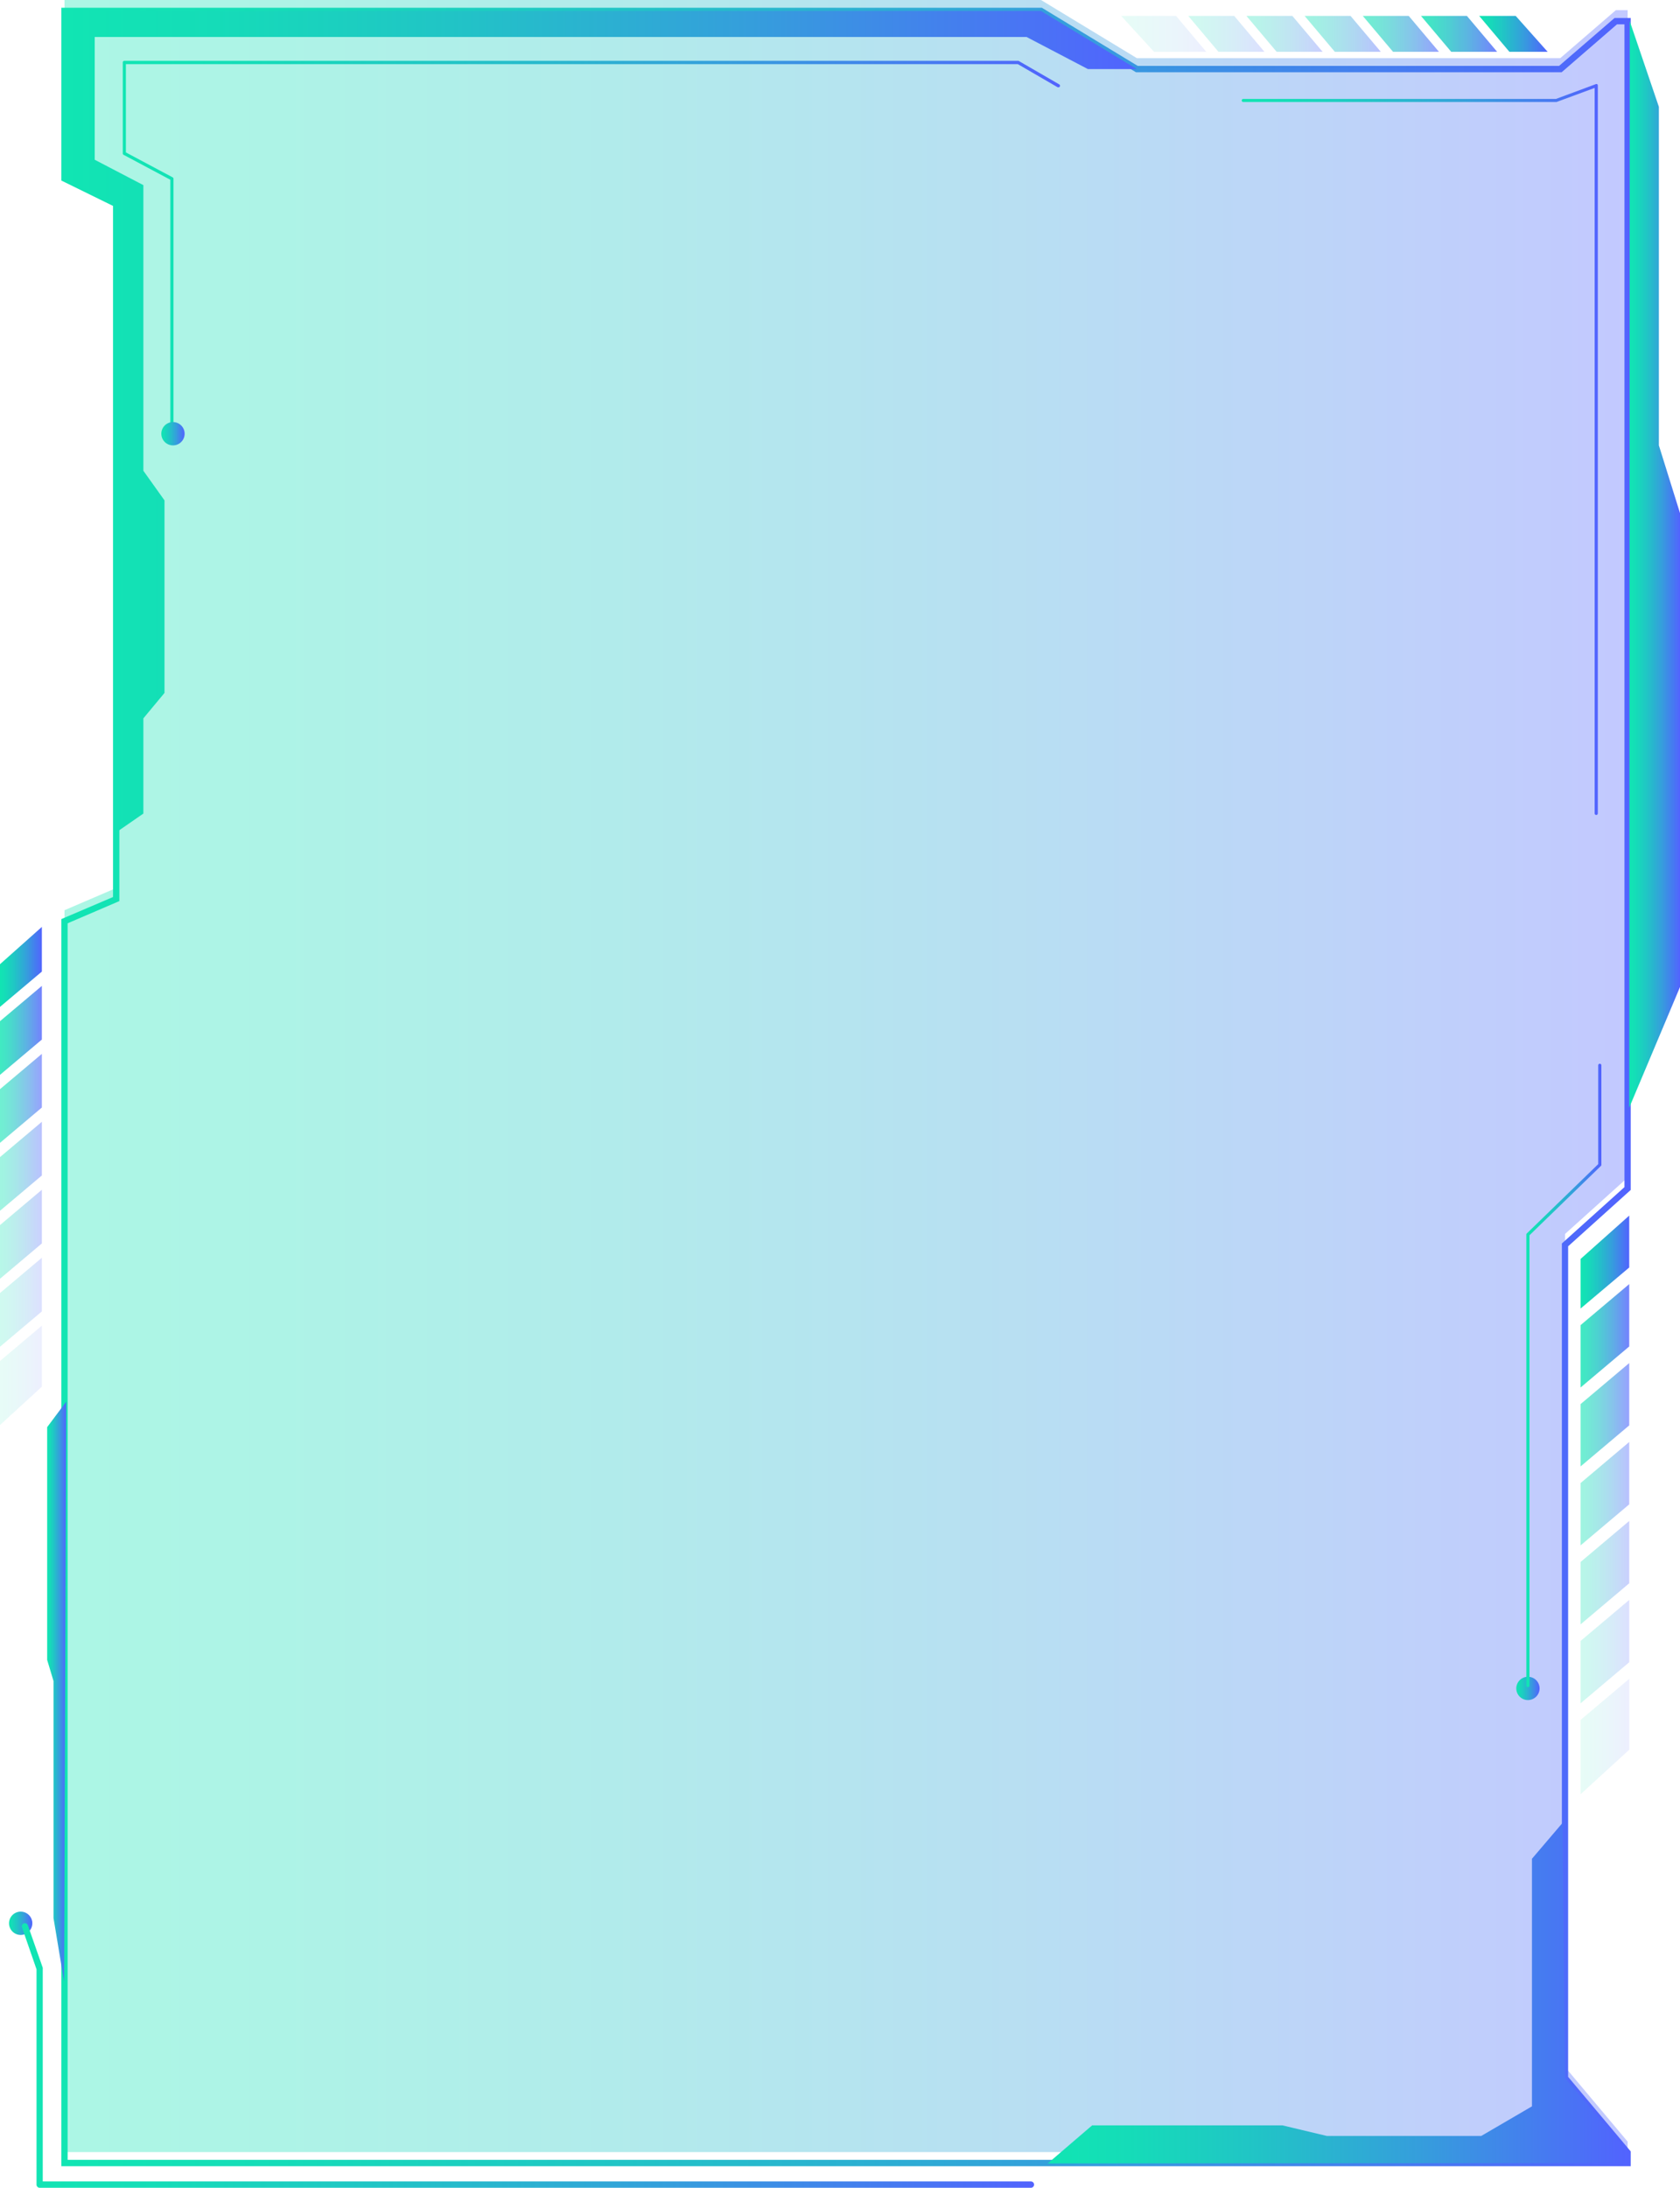<svg xmlns="http://www.w3.org/2000/svg" xmlns:xlink="http://www.w3.org/1999/xlink" viewBox="0 0 380.83 495.64"><defs><style>.cls-1{opacity:0.35;fill:url(#New_Gradient_Swatch_5);}.cls-1,.cls-10,.cls-11,.cls-13,.cls-14,.cls-15,.cls-16,.cls-17,.cls-18,.cls-20,.cls-21,.cls-22,.cls-23,.cls-24,.cls-25,.cls-27,.cls-7,.cls-8,.cls-9{isolation:isolate;}.cls-2{fill:url(#New_Gradient_Swatch_5-2);}.cls-3{fill:url(#New_Gradient_Swatch_5-3);}.cls-4{fill:url(#New_Gradient_Swatch_5-4);}.cls-5{fill:url(#New_Gradient_Swatch_5-5);}.cls-6{fill:url(#New_Gradient_Swatch_5-6);}.cls-14,.cls-21,.cls-7{opacity:0.6;}.cls-7{fill:url(#New_Gradient_Swatch_5-7);}.cls-15,.cls-22,.cls-8{opacity:0.4;}.cls-8{fill:url(#New_Gradient_Swatch_5-8);}.cls-16,.cls-23,.cls-9{opacity:0.1;}.cls-9{fill:url(#New_Gradient_Swatch_5-9);}.cls-10,.cls-17,.cls-24{opacity:0.8;}.cls-10{fill:url(#New_Gradient_Swatch_5-10);}.cls-11,.cls-18,.cls-25{opacity:0.3;}.cls-11{fill:url(#New_Gradient_Swatch_5-11);}.cls-12{fill:url(#New_Gradient_Swatch_5-12);}.cls-13,.cls-20,.cls-27{opacity:0.2;}.cls-13{fill:url(#New_Gradient_Swatch_5-13);}.cls-14{fill:url(#New_Gradient_Swatch_5-14);}.cls-15{fill:url(#New_Gradient_Swatch_5-15);}.cls-16{fill:url(#New_Gradient_Swatch_5-16);}.cls-17{fill:url(#New_Gradient_Swatch_5-17);}.cls-18{fill:url(#New_Gradient_Swatch_5-18);}.cls-19{fill:url(#New_Gradient_Swatch_5-19);}.cls-20{fill:url(#New_Gradient_Swatch_5-20);}.cls-21{fill:url(#New_Gradient_Swatch_5-21);}.cls-22{fill:url(#New_Gradient_Swatch_5-22);}.cls-23{fill:url(#New_Gradient_Swatch_5-23);}.cls-24{fill:url(#New_Gradient_Swatch_5-24);}.cls-25{fill:url(#New_Gradient_Swatch_5-25);}.cls-26{fill:url(#New_Gradient_Swatch_5-26);}.cls-27{fill:url(#New_Gradient_Swatch_5-27);}.cls-28{fill:url(#New_Gradient_Swatch_5-28);}.cls-29{fill:url(#New_Gradient_Swatch_5-29);}.cls-30{fill:url(#New_Gradient_Swatch_5-30);}.cls-31{fill:url(#New_Gradient_Swatch_5-31);}.cls-32{fill:url(#New_Gradient_Swatch_5-32);}.cls-33{fill:url(#New_Gradient_Swatch_5-33);}.cls-34{fill:url(#New_Gradient_Swatch_5-34);}</style><linearGradient id="New_Gradient_Swatch_5" x1="14.62" y1="253.51" x2="368.96" y2="253.51" gradientTransform="matrix(1, 0, 0, -1, 0, 497.28)" gradientUnits="userSpaceOnUse"><stop offset="0" stop-color="#11e5b3"/><stop offset="0.14" stop-color="#15dcb8"/><stop offset="0.36" stop-color="#21c4c6"/><stop offset="0.64" stop-color="#359edc"/><stop offset="0.97" stop-color="#4f68fb"/><stop offset="1" stop-color="#5263fe"/></linearGradient><linearGradient id="New_Gradient_Swatch_5-2" x1="13.9" y1="251.03" x2="369.66" y2="251.03" xlink:href="#New_Gradient_Swatch_5"/><linearGradient id="New_Gradient_Swatch_5-3" x1="369.32" y1="369.42" x2="380.83" y2="369.42" xlink:href="#New_Gradient_Swatch_5"/><linearGradient id="New_Gradient_Swatch_5-4" x1="14.62" y1="401.73" x2="257.7" y2="401.73" xlink:href="#New_Gradient_Swatch_5"/><linearGradient id="New_Gradient_Swatch_5-5" x1="237.5" y1="45.74" x2="368.96" y2="45.74" xlink:href="#New_Gradient_Swatch_5"/><linearGradient id="New_Gradient_Swatch_5-6" x1="10.69" y1="114.05" x2="15" y2="114.05" xlink:href="#New_Gradient_Swatch_5"/><linearGradient id="New_Gradient_Swatch_5-7" x1="358.3" y1="176.78" x2="369.32" y2="176.78" xlink:href="#New_Gradient_Swatch_5"/><linearGradient id="New_Gradient_Swatch_5-8" x1="358.3" y1="158.89" x2="369.32" y2="158.89" xlink:href="#New_Gradient_Swatch_5"/><linearGradient id="New_Gradient_Swatch_5-9" x1="358.3" y1="103.87" x2="369.32" y2="103.87" xlink:href="#New_Gradient_Swatch_5"/><linearGradient id="New_Gradient_Swatch_5-10" x1="358.3" y1="194.66" x2="369.32" y2="194.66" xlink:href="#New_Gradient_Swatch_5"/><linearGradient id="New_Gradient_Swatch_5-11" x1="358.3" y1="141" x2="369.32" y2="141" xlink:href="#New_Gradient_Swatch_5"/><linearGradient id="New_Gradient_Swatch_5-12" x1="358.3" y1="211.37" x2="369.32" y2="211.37" xlink:href="#New_Gradient_Swatch_5"/><linearGradient id="New_Gradient_Swatch_5-13" x1="358.3" y1="123.11" x2="369.32" y2="123.11" xlink:href="#New_Gradient_Swatch_5"/><linearGradient id="New_Gradient_Swatch_5-14" x1="0" y1="248.45" x2="9.49" y2="248.45" xlink:href="#New_Gradient_Swatch_5"/><linearGradient id="New_Gradient_Swatch_5-15" x1="0" y1="233.06" x2="9.49" y2="233.06" xlink:href="#New_Gradient_Swatch_5"/><linearGradient id="New_Gradient_Swatch_5-16" x1="0" y1="185.7" x2="9.49" y2="185.7" xlink:href="#New_Gradient_Swatch_5"/><linearGradient id="New_Gradient_Swatch_5-17" x1="0" y1="263.85" x2="9.49" y2="263.85" xlink:href="#New_Gradient_Swatch_5"/><linearGradient id="New_Gradient_Swatch_5-18" x1="0" y1="217.66" x2="9.49" y2="217.66" xlink:href="#New_Gradient_Swatch_5"/><linearGradient id="New_Gradient_Swatch_5-19" x1="0" y1="278.23" x2="9.49" y2="278.23" xlink:href="#New_Gradient_Swatch_5"/><linearGradient id="New_Gradient_Swatch_5-20" x1="0" y1="202.26" x2="9.49" y2="202.26" xlink:href="#New_Gradient_Swatch_5"/><linearGradient id="New_Gradient_Swatch_5-21" x1="308.93" y1="489.61" x2="326.19" y2="489.61" xlink:href="#New_Gradient_Swatch_5"/><linearGradient id="New_Gradient_Swatch_5-22" x1="295.74" y1="489.61" x2="313.01" y2="489.61" xlink:href="#New_Gradient_Swatch_5"/><linearGradient id="New_Gradient_Swatch_5-23" x1="254.16" y1="489.61" x2="273.44" y2="489.61" xlink:href="#New_Gradient_Swatch_5"/><linearGradient id="New_Gradient_Swatch_5-24" x1="322.12" y1="489.61" x2="339.38" y2="489.61" xlink:href="#New_Gradient_Swatch_5"/><linearGradient id="New_Gradient_Swatch_5-25" x1="282.55" y1="489.61" x2="299.82" y2="489.61" xlink:href="#New_Gradient_Swatch_5"/><linearGradient id="New_Gradient_Swatch_5-26" x1="335.31" y1="489.61" x2="350.83" y2="489.61" xlink:href="#New_Gradient_Swatch_5"/><linearGradient id="New_Gradient_Swatch_5-27" x1="269.36" y1="489.61" x2="286.63" y2="489.61" xlink:href="#New_Gradient_Swatch_5"/><linearGradient id="New_Gradient_Swatch_5-28" x1="27.83" y1="441.21" x2="240.29" y2="441.21" xlink:href="#New_Gradient_Swatch_5"/><linearGradient id="New_Gradient_Swatch_5-29" x1="36.57" y1="399.02" x2="41.85" y2="399.02" xlink:href="#New_Gradient_Swatch_5"/><linearGradient id="New_Gradient_Swatch_5-30" x1="2.06" y1="61.56" x2="7.33" y2="61.56" xlink:href="#New_Gradient_Swatch_5"/><linearGradient id="New_Gradient_Swatch_5-31" x1="343.68" y1="114.77" x2="348.95" y2="114.77" xlink:href="#New_Gradient_Swatch_5"/><linearGradient id="New_Gradient_Swatch_5-32" x1="345.96" y1="185.68" x2="362.97" y2="185.68" xlink:href="#New_Gradient_Swatch_5"/><linearGradient id="New_Gradient_Swatch_5-33" x1="4.94" y1="31.6" x2="234.39" y2="31.6" xlink:href="#New_Gradient_Swatch_5"/><linearGradient id="New_Gradient_Swatch_5-34" x1="281.48" y1="395.45" x2="362.2" y2="395.45" xlink:href="#New_Gradient_Swatch_5"/></defs><title>message_08_green_blue</title><g id="Layer_2" data-name="Layer 2"><g id="Layer_1-2" data-name="Layer 1"><g id="Layer_2-2" data-name="Layer 2"><g id="Layer_1-2-2" data-name="Layer 1-2"><polygon class="cls-1" points="368.96 485.18 354.77 468.28 354.77 279.55 368.96 266.78 368.96 2.31 366.28 2.31 353.69 13.17 257.7 13.17 235.98 0 14.62 0 14.62 37.97 26.34 43.72 26.34 201.18 14.62 206.21 14.62 487.55 368.96 487.55 368.96 485.18"/><path class="cls-2" d="M13.9,490.75V208.22l11.72-5V46.65L13.9,40.9V1.76H236.18L257.9,14.93h95.52L366,4.07h3.66V269.58l-14.19,12.77V470.51l14.19,16.89v3.35Zm1.43-281.58V489.31H368.24v-1.39L354.05,471V281.71l14.19-12.77V5.51h-1.69L354,16.37H257.5l-.17-.11L235.78,3.2H15.33V40l11.73,5.75V204.14Z"/><polygon class="cls-3" points="369.44 4.79 376.04 24.2 376.04 100.9 380.83 116.24 380.83 223.61 369.32 250.94 369.44 4.79"/><polygon class="cls-4" points="257.7 15.65 246.61 15.65 232.71 8.38 21.47 8.38 21.47 36.19 32.5 41.94 32.5 106.65 37.29 113.36 37.29 156.98 32.5 162.74 32.5 184.31 26.27 188.62 26.34 46.21 14.62 40.45 14.62 2.48 235.98 2.48 257.7 15.65"/><polygon class="cls-5" points="354.22 412.95 347.27 421.1 347.27 477.19 335.77 483.9 300.78 483.9 290.71 481.5 247.57 481.5 237.5 490.13 368.96 490.03 368.96 487.66 354.77 470.77 354.22 412.95"/><polygon class="cls-6" points="15 317.56 10.69 323.32 10.69 376.05 12.13 380.84 12.13 434.53 14.52 448.91 15 317.56"/><polygon class="cls-7" points="369.32 322.92 369.32 308.8 358.3 318.09 358.3 332.21 369.32 322.92"/><polygon class="cls-8" points="369.32 340.81 369.32 326.68 358.3 335.98 358.3 350.1 369.32 340.81"/><polygon class="cls-9" points="358.3 389.64 358.3 406.48 369.32 396.4 369.32 380.34 358.3 389.64"/><polygon class="cls-10" points="358.3 300.2 358.3 314.33 369.32 305.04 369.32 290.91 358.3 300.2"/><polygon class="cls-11" points="369.32 358.69 369.32 344.57 358.3 353.86 358.3 367.99 369.32 358.69"/><polygon class="cls-12" points="369.32 287.15 369.32 275.39 358.3 285.21 358.3 296.44 369.32 287.15"/><polygon class="cls-13" points="369.32 376.58 369.32 362.46 358.3 371.75 358.3 385.88 369.32 376.58"/><polygon class="cls-14" points="9.49 250.91 9.49 238.75 0 246.75 0 258.91 9.49 250.91"/><polygon class="cls-15" points="9.49 266.3 9.49 254.14 0 262.14 0 274.3 9.49 266.3"/><polygon class="cls-16" points="0 308.33 0 322.84 9.49 314.15 9.49 300.33 0 308.33"/><polygon class="cls-17" points="0 231.35 0 243.51 9.49 235.51 9.49 223.35 0 231.35"/><polygon class="cls-18" points="9.49 281.7 9.49 269.54 0 277.54 0 289.7 9.49 281.7"/><polygon class="cls-19" points="9.49 220.11 9.49 209.99 0 218.44 0 228.11 9.49 220.11"/><polygon class="cls-20" points="9.49 297.1 9.49 284.94 0 292.94 0 305.1 9.49 297.1"/><polygon class="cls-21" points="315.78 11.74 326.19 11.74 319.34 3.61 308.93 3.61 315.78 11.74"/><polygon class="cls-22" points="302.59 11.74 313.01 11.74 306.15 3.61 295.74 3.61 302.59 11.74"/><polygon class="cls-23" points="266.59 3.61 254.16 3.61 261.6 11.74 273.44 11.74 266.59 3.61"/><polygon class="cls-24" points="332.53 3.61 322.12 3.61 328.97 11.74 339.38 11.74 332.53 3.61"/><polygon class="cls-25" points="289.4 11.74 299.82 11.74 292.96 3.61 282.55 3.61 289.4 11.74"/><polygon class="cls-26" points="342.16 11.74 350.83 11.74 343.59 3.61 335.31 3.61 342.16 11.74"/><polygon class="cls-27" points="276.21 11.74 286.63 11.74 279.78 3.61 269.36 3.61 276.21 11.74"/><path class="cls-28" d="M27.83,34.75V14.14a.36.36,0,0,1,.36-.36h202.6a.24.24,0,0,1,.18.05l9.11,5.27a.37.37,0,0,1,.18.48.36.36,0,0,1-.48.17l-.06,0-9-5.22H28.54v20l10.6,5.65a.36.36,0,0,1,.19.32V98a.36.36,0,0,1-.72,0V40.72L28,35.07A.37.37,0,0,1,27.83,34.75Z"/><path class="cls-29" d="M39.21,100.9a2.64,2.64,0,1,1,2.64-2.64h0A2.64,2.64,0,0,1,39.21,100.9Z"/><path class="cls-30" d="M4.7,438.36a2.64,2.64,0,1,1,2.63-2.65h0A2.65,2.65,0,0,1,4.7,438.36Z"/><path class="cls-31" d="M346.32,385.15A2.64,2.64,0,1,1,349,382.5v0A2.65,2.65,0,0,1,346.32,385.15Z"/><path class="cls-32" d="M346,381.8V279.7a.35.35,0,0,1,.1-.26l16.19-15.71V241.35a.36.36,0,1,1,.72,0h0v22.53a.36.36,0,0,1-.11.26l-16.19,15.71V381.8a.35.35,0,0,1-.3.41.35.35,0,0,1-.41-.29.24.24,0,0,1,0-.12Z"/><path class="cls-33" d="M4.94,436.44a.71.71,0,0,1,1.39-.23l3.36,9.58a1,1,0,0,1,0,.24V494.2h224a.72.72,0,0,1,0,1.44H9a.72.72,0,0,1-.72-.72h0V446.15L5,436.68A.71.71,0,0,1,4.94,436.44Z"/><path class="cls-34" d="M281.48,22.77a.36.36,0,0,1,.36-.36h70.88l9-3.34a.38.38,0,0,1,.33,0,.36.36,0,0,1,.15.3v164.9a.36.36,0,0,1-.36.36.37.37,0,0,1-.36-.36V19.92l-8.62,3.18H281.74A.36.36,0,0,1,281.48,22.77Z"/><polygon class="cls-3" points="369.44 4.79 376.04 24.2 376.04 100.9 380.83 116.24 380.83 223.61 369.32 250.94 369.44 4.79"/><polygon class="cls-4" points="257.7 15.65 246.61 15.65 232.71 8.38 21.47 8.38 21.47 36.19 32.5 41.94 32.5 106.65 37.29 113.36 37.29 156.98 32.5 162.74 32.5 184.31 26.27 188.62 26.34 46.21 14.62 40.45 14.62 2.48 235.98 2.48 257.7 15.65"/><polygon class="cls-5" points="354.22 412.95 347.27 421.1 347.27 477.19 335.77 483.9 300.78 483.9 290.71 481.5 247.57 481.5 237.5 490.13 368.96 490.03 368.96 487.66 354.77 470.77 354.22 412.95"/><polygon class="cls-6" points="15 317.56 10.69 323.32 10.69 376.05 12.13 380.84 12.13 434.53 14.52 448.91 15 317.56"/><polygon class="cls-7" points="369.32 322.92 369.32 308.8 358.3 318.09 358.3 332.21 369.32 322.92"/><polygon class="cls-8" points="369.32 340.81 369.32 326.68 358.3 335.98 358.3 350.1 369.32 340.81"/><polygon class="cls-9" points="358.3 389.64 358.3 406.48 369.32 396.4 369.32 380.34 358.3 389.64"/><polygon class="cls-10" points="358.3 300.2 358.3 314.33 369.32 305.04 369.32 290.91 358.3 300.2"/><polygon class="cls-11" points="369.32 358.69 369.32 344.57 358.3 353.86 358.3 367.99 369.32 358.69"/><polygon class="cls-12" points="369.32 287.15 369.32 275.39 358.3 285.21 358.3 296.44 369.32 287.15"/><polygon class="cls-13" points="369.32 376.58 369.32 362.46 358.3 371.75 358.3 385.88 369.32 376.58"/><polygon class="cls-14" points="9.49 250.91 9.49 238.75 0 246.75 0 258.91 9.49 250.91"/><polygon class="cls-15" points="9.49 266.3 9.49 254.14 0 262.14 0 274.3 9.49 266.3"/><polygon class="cls-16" points="0 308.33 0 322.84 9.49 314.15 9.49 300.33 0 308.33"/><polygon class="cls-17" points="0 231.35 0 243.51 9.49 235.51 9.49 223.35 0 231.35"/><polygon class="cls-18" points="9.49 281.7 9.49 269.54 0 277.54 0 289.7 9.49 281.7"/><polygon class="cls-19" points="9.49 220.11 9.49 209.99 0 218.44 0 228.11 9.49 220.11"/><polygon class="cls-20" points="9.49 297.1 9.49 284.94 0 292.94 0 305.1 9.49 297.1"/><polygon class="cls-21" points="315.78 11.74 326.19 11.74 319.34 3.61 308.93 3.61 315.78 11.74"/><polygon class="cls-22" points="302.59 11.74 313.01 11.74 306.15 3.61 295.74 3.61 302.59 11.74"/><polygon class="cls-23" points="266.59 3.61 254.16 3.61 261.6 11.74 273.44 11.74 266.59 3.61"/><polygon class="cls-24" points="332.53 3.61 322.12 3.61 328.97 11.74 339.38 11.74 332.53 3.61"/><polygon class="cls-25" points="289.4 11.74 299.82 11.74 292.96 3.61 282.55 3.61 289.4 11.74"/><polygon class="cls-26" points="342.16 11.74 350.83 11.74 343.59 3.61 335.31 3.61 342.16 11.74"/><polygon class="cls-27" points="276.21 11.74 286.63 11.74 279.78 3.61 269.36 3.61 276.21 11.74"/><path class="cls-29" d="M39.21,100.9a2.64,2.64,0,1,1,2.64-2.64h0A2.64,2.64,0,0,1,39.21,100.9Z"/><path class="cls-30" d="M4.7,438.36a2.64,2.64,0,1,1,2.63-2.65h0A2.65,2.65,0,0,1,4.7,438.36Z"/><path class="cls-31" d="M346.32,385.15A2.64,2.64,0,1,1,349,382.5v0A2.65,2.65,0,0,1,346.32,385.15Z"/></g></g></g></g></svg>